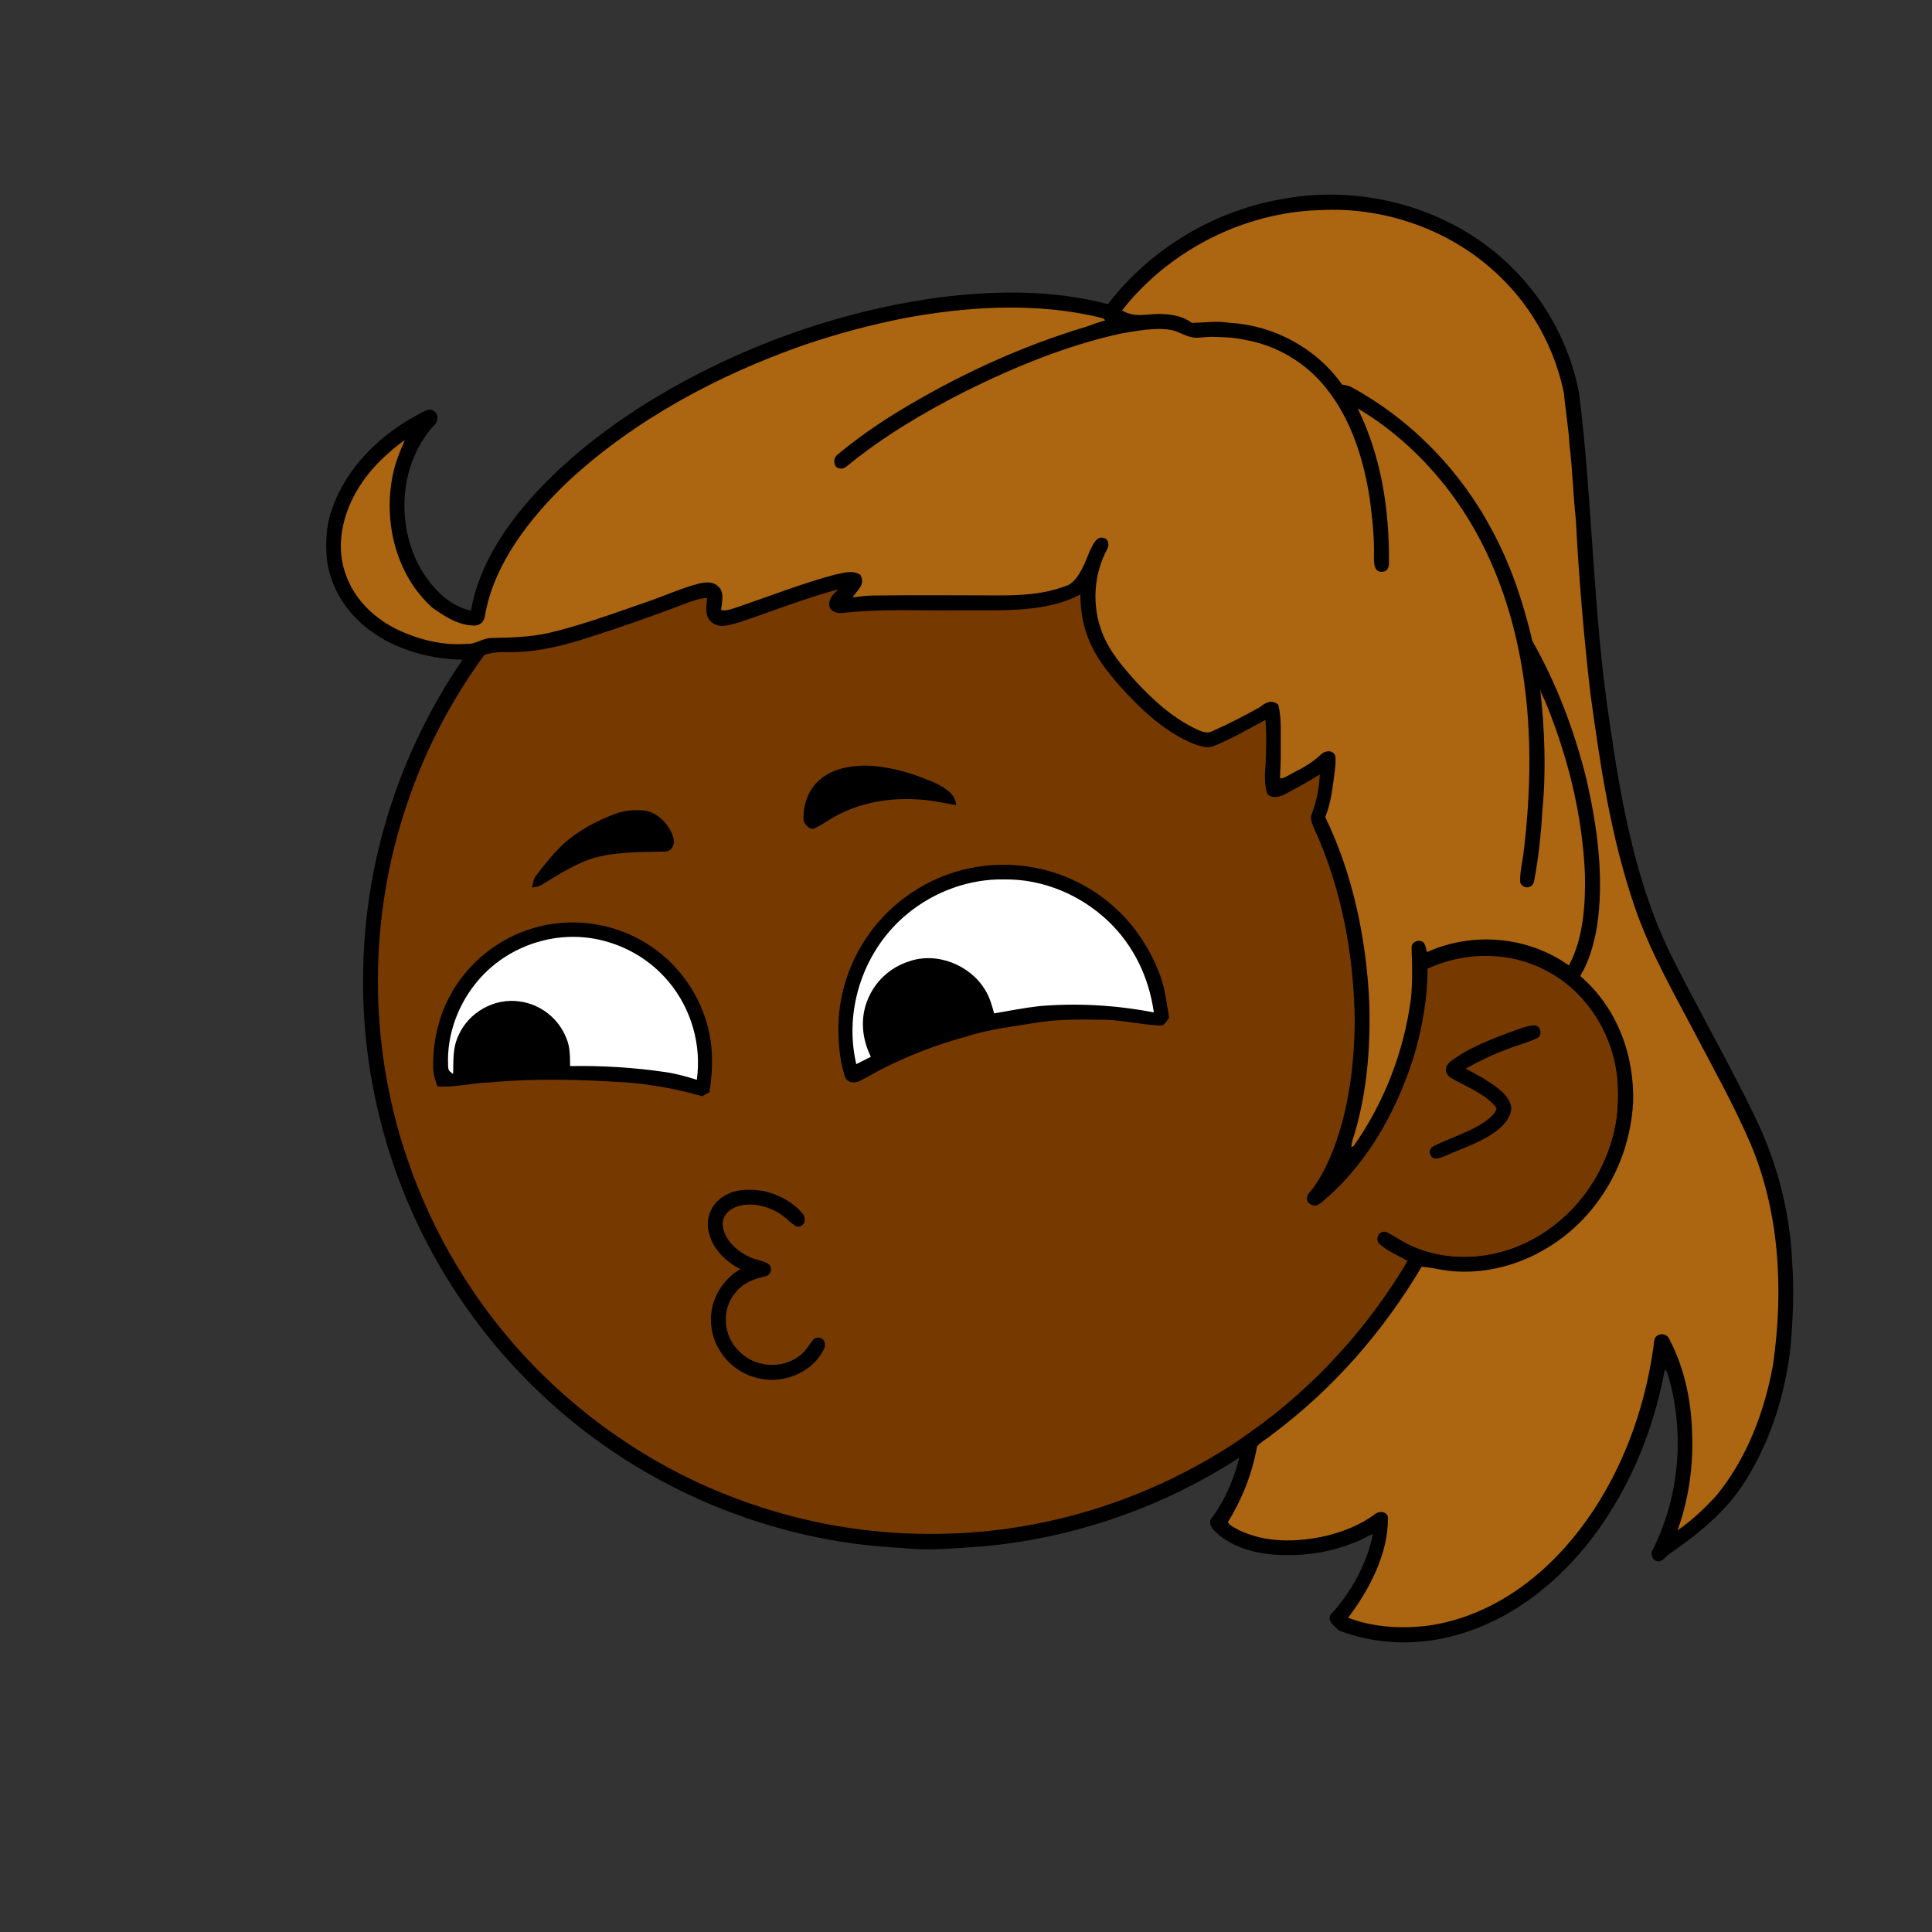 <svg xmlns:dc="http://purl.org/dc/elements/1.1/" xmlns:cc="http://creativecommons.org/ns#" xmlns:rdf="http://www.w3.org/1999/02/22-rdf-syntax-ns#" xmlns:svg="http://www.w3.org/2000/svg" xmlns="http://www.w3.org/2000/svg" viewBox="0 0 762 762" fill="none"><rect x="0" y="0" width="762" height="762" fill="#333333" stroke="none"/><mask id="avatarsRadiusMask"><rect width="762" height="762" rx="0" ry="0" x="0" y="0" fill="#fff"/></mask><g mask="url(#avatarsRadiusMask)"><path d="M396.01 164.85c37.82 4.9 74.21 19.64 104.8 42.39 6.15 4.84 12.48 9.33 18.02 14.92 23.77 21.98 42.73 49.02 55.13 78.95 9.35 22.31 14.72 46.04 16.64 70.14 6.62.81 13.05 2.14 19.12 5 15.54 6.93 27.08 20.94 31.78 37.21 2.63 9.56 3.56 19.75 1.72 29.55-2.96 18.76-13.72 36.13-29.37 46.92-10.94 7.65-24.49 12.03-37.86 11.68-5.13-.05-10.04-1.6-15.13-1.79-1.85 2.17-3.23 4.84-4.76 7.25-18.66 29.62-44.57 54.51-74.64 72.4-28.1 16.73-59.9 27.16-92.46 30.32-11.08.7-21.87 2.05-32.98.74-51.69-2.3-102.07-23.44-140.15-58.43-29.03-26.55-50.84-60.83-62.54-98.39-7.09-22.85-10.62-46.78-10.07-70.71.52-40.34 12.53-80.58 33.94-114.76 19.1-30.81 45.91-56.58 77.2-74.83 29.63-17.28 63.35-27.68 97.59-29.87 14.66-1.47 29.44-.37 44.02 1.31Z" fill="#000"/><path d="M363 169.06c48.47-1.39 97.32 14.7 135.81 44.12 6.55 4.06 11.72 9.49 17.36 14.64 24.33 22.63 43.2 50.95 54.93 82.02 7.43 19.61 11.86 40.2 13.56 61.09-8.89.74-17.34 2.34-25.38 6.38-2.19 1.03-1.89 4.95.68 5.23 2.35.23 4.98-1.51 7.24-2.2 14.62-5.37 31.32-4.35 44.78 3.68 11.69 6.78 20.09 18.16 23.89 31.06 2.6 8.25 2.68 17.41 1.76 25.95-2.5 17.35-12.35 33.73-26.73 43.81-15.71 11.33-37.17 14.64-54.93 6.2-3.17-1.43-5.94-3.58-9.08-5.05-2.95-1.09-4.88 2.79-2.7 4.75 3.17 2.76 7.34 4.52 11 6.56-20.14 34.15-49.45 62.7-84.41 81.47-30.2 16.31-64.44 25.53-98.78 26.15-27.63.72-55.33-4.04-81.21-13.72-30.32-11.24-57.84-29.43-80.37-52.6-22.67-23.37-39.92-51.88-50.2-82.77-14.96-44.64-14.91-94.01.27-138.59 11.05-33.06 30.28-63.21 55.37-87.39 29.67-28.73 67.65-48.54 108.13-56.67 12.8-2.52 25.94-4.24 39.01-4.12Z" fill="rgba(118, 57, 0, 1)"/><path d="M605.03 404.4c2.63-.1 3.44 3.8 1.36 4.98-3.69 1.83-7.82 2.77-11.64 4.35-5.82 2.04-11.28 4.76-16.68 7.72 4.29 2.34 8.86 4.74 12.71 7.76 2.58 2.09 4.85 4.35 5.33 7.8-.26 3.59-2.73 6.55-5.45 8.69-5.86 4.66-13.92 7.18-20.79 10.26-1.75.62-4.43 1.99-5.59-.26-1.02-1.74-.06-3.11 1.57-3.87 6.65-3.3 14.86-5.62 20.79-10.16 1.37-1.14 3.39-2.74 3.61-4.62-4.07-5.63-12.42-8.59-18.23-12.09-2.34-1.72-2.29-4.24-.16-6.13 7.27-5.64 16.98-9.26 25.57-12.38 2.42-.83 5.03-1.95 7.6-2.05Z" fill="#000"/><g transform="translate(-161 -83)"><path d="M554.99 424.09c15.56-.47 31.18 4.79 43.19 14.7 9.2 7.44 16.2 17.65 20.32 28.71 2.1 5.56 2.58 11.13 3.64 16.92-1.32 1.48-1.69 3.34-4.05 3.02-7.04-.31-13.96-2.04-21.03-2.22-8.77-.09-17.381-.37-26.091.95-9.84 1.63-19.519 2.64-29.069 5.72-11.24 3.04-22.07 7.25-32.49 12.45-3.36 1.62-6.47 3.76-9.89 5.22-2.08.77-4.42.35-5.29-1.92-2.28-7.19-2.82-15.19-2.45-22.69.94-15.99 8.12-31.4 19.67-42.5 11.64-11.32 27.3-17.95 43.54-18.36Z" fill="#000"/><path d="M557 429.85c15.33-.23 30.41 6.15 41.39 16.75 9.87 9.5 15.83 22.19 17.69 35.7-14.89-2.86-29.99-3.76-45.11-2.49-5.99.69-11.93 1.87-17.87 2.88-.91-3.26-1.74-6.35-3.55-9.25-5.97-9.96-19.33-15.24-30.34-11.14-7.24 2.35-13.12 7.85-15.96 14.91-3.08 7.37-2.28 15.5 1.22 22.59-1.92.97-3.83 1.94-5.74 2.91-5.12-21.71 3.1-45.53 20.44-59.53 10.54-8.6 24.19-13.57 37.83-13.33Z" fill="#fff"/><path d="M411.45 452.57c13.11 6.46 23.28 18.27 27.77 32.17 3.17 9.49 3.14 19.25 1.59 29.04-.96.52-1.92 1.05-2.88 1.57-9.78-2.77-19.77-4.68-29.91-5.44-17.91-1.13-36.17-1.69-54.05.02-6.9.17-13.47 2.03-20.42 1.58-.89-2.44-1.7-4.84-1.7-7.47-.18-10.31 2.22-20.81 7.45-29.76 6.91-12.04 18.47-21.18 31.78-25.14 13.26-4.05 27.97-2.75 40.37 3.43Z" fill="#000"/><path d="M397.24 453.61c10.7 2.33 20.53 8.2 27.52 16.64 8.89 10.61 13 24.91 11.07 38.62-4.06-1.25-8.12-2.4-12.33-3.02-12.45-1.82-25.08-2.6-37.65-2.38-.06-3.82.07-7.39-1.47-10.98-3-7.74-10.12-13.39-18.35-14.5-10.08-1.52-20.42 4.34-24.35 13.74-2.23 4.9-1.78 9.64-1.96 14.85-1.73-1.26-1.94-1.37-1.99-3.52-.54-12.06 4.06-24.34 11.92-33.45 11.49-13.49 30.27-19.84 47.59-16Z" fill="#fff"/></g><g transform="translate(-161 -83)"><g fill="#000"><path d="M501.99 384.96c9.91.12 19.87 3.23 28.83 7.31 3.36 1.88 7.05 4.01 7.31 8.29-5.14-.86-10.14-2.06-15.38-2.28-11.6-.68-23.13 1.36-33.25 7.23-2.54 1.41-4.95 3.26-7.64 4.35-1.8.27-3.92-1.99-3.94-3.73-.18-5.81 1.95-11.92 6.53-15.7 5.03-4.23 11.15-5.3 17.54-5.47ZM414.03 402.61c5.81.15 10.93 5.3 12.51 10.64.8 2.63-.46 5.72-3.53 5.61-8.82.21-18.21.03-26.81 2.26-7.52 2.01-14.74 6.71-21.36 10.74-1.22.81-2.57.96-3.98 1.22.33-1.93.64-3.66 1.94-5.21 3.28-4.33 6.78-8.58 10.74-12.3 5.88-5.17 13.01-8.96 20.32-11.66 3.23-1.11 6.76-1.58 10.17-1.3Z"/></g></g><g transform="translate(-161 -83)"><path d="M462.23 552.76c5.89 1.34 11.98 4.52 15.69 9.38 1.25 2.25.03 5.01-2.77 4.63-2.26-1.24-3.96-3.38-6.13-4.8-4.31-2.87-9.86-4.48-15.03-3.68-2.57.46-5.36 1.6-6.83 3.87-1.53 2.09-1.29 4.76-.4 7.05 1.72 4.44 6 7.87 10.25 9.73 2.3 1.06 5.25 1.28 7.29 2.75 1.69 1.8.58 4.36-1.73 4.78-4.61 1.03-8.66 2.66-11.62 6.51-5.51 6.68-4.73 16.7 1.35 22.74 6.13 6.67 17.21 7.51 24.26 1.85 2.43-1.87 3.59-4.35 5.54-6.58 2.97-1.44 5.07 1.04 3.97 3.91-4.62 9.77-16.97 14.49-27.13 11.4-8.93-2.41-15.86-10.12-17.26-19.27-1.55-9.44 3.19-18.64 11.31-23.48-5.73-2.95-10.81-7.86-12.37-14.28-1.54-5.3.79-11.27 5.45-14.2 4.69-3.25 10.76-3.16 16.16-2.31Z" fill="#000"/></g><g transform="translate(-161 -83)"/><g transform="translate(-161 -83)"><path d="M754.859 186.13c14.91 13.66 25.21 32.12 28.95 52 5.36 42.98 5.42 85.9 11.9 128.86 4.51 31.79 10.67 66.12 25.47 94.89 10.32 20.51 21.8 40.49 31.79 61.17 8.63 17.69 13.95 37.27 14.83 56.95.89 11.46.38 23.45-.65 34.88-2.11 18.08-7.81 36.29-17.49 51.77-7.46 12.3-18.94 21.41-30.59 29.51-1.27.84-2.42 2.89-4.07 2.64-1.95-.08-2.91-2.08-2.52-3.83 10.86-21 13.11-46.4 6.57-69.07-.38-.97-.46-2.14-1.43-2.69-4.65 25.3-15.09 49.89-31.39 69.89-13.2 15.97-30.09 28.9-50.22 34.61-15.21 4.51-32.23 4.1-47.04-1.67-1.57-1.78-4.44-3.32-3.28-6.09 8.19-8.75 14.38-20.13 16.83-31.88-1.79.5-3.36 1.66-5.08 2.37-9.2 4.11-19.37 6.16-29.44 5.86-8.97.08-19.3-2.08-26.33-7.98-1.73-1.62-3.9-3.23-3.26-5.91 7.04-9.2 11.27-20.85 12.83-32.27.67-.92 1.86-1.46 2.76-2.14 26.06-18.21 47.33-42.21 63.45-69.54 1.06-2.29 3.48-2.79 5.69-1.92 13.69 4.19 28.66 2.46 41.31-4.1 14.51-7.44 25.69-20.6 31.11-35.94 3.53-9.45 4.3-19.52 3.26-29.5-1.8-13.96-8.77-27.13-19.84-35.94-5.9-5.66-14.04-9.12-21.98-10.7-11.01-2.45-22.92-.4-32.93 4.64 0 10.75-1.85 21.76-4.69 32.12-6.29 21.63-17.87 43.28-34.99 58.25-1.3 1.12-2.7 2.65-4.37 3.14-1.34.14-3.51-.9-3.5-2.47-.36-1.91 1.68-3.36 2.65-4.83 4.51-6.28 7.59-13.88 9.94-21.21 4.38-14.09 6.05-29.29 6.23-44-.32-26.06-5.09-52.36-16-76.15-.69-1.77-1.8-3.8-1.01-5.72 1.95-5.01 2.97-10.31 3.21-15.68-4.35 2.79-8.95 5.17-13.47 7.67-2.16 1.15-5.34 2.1-7.23-.02-1.19-3.4-1.02-7.54-.71-11.09.3-6.06.45-12.02-.02-18.07-6.88 3.68-13.31 7.46-20.62 10.4-2.44.91-5.32-.1-7.65-.94-11.58-4.69-21.05-13.78-29.28-22.94-4.65-5.4-8.97-10.7-11.78-17.33-2.6-5.98-3.63-12.16-3.68-18.67-13.67 7.3-31.08 6.14-46.1 6.25-15.95.26-32.18-.77-48.02 1.1-1.74.19-4.74-.78-4.85-2.87-.49-2.84 1.73-4.68 3.48-6.53-13.18 3.6-26.16 8.72-39.07 13.07-3.51.79-6.97 2.48-10.33.33-3.55-2.5-2.57-6.2-2.32-9.92-2.95-.08-6.01 1.32-8.78 2.24-13.5 5.21-27.18 9.88-40.97 14.27-9.56 2.87-19.08 5.05-29.14 4.8-4.78-.25-9.65.86-13.94 2.96-15.48.59-32.72-4.11-44.2-14.91-6.9-6.36-11.64-14.92-12.89-24.25-.62-6.78-.42-13.54 1.91-20.01 5.68-16.68 19.07-29.61 34.4-37.72 1.65-.77 3.89-2.39 5.68-1.32 1.76 1.03 1.96 3.35 1 4.98-14.57 15.12-16.16 40.04-5.77 57.86 4.46 7.27 10.89 14.19 19.55 16.06 2.58-15.05 10.8-29.04 20.48-40.63 13.73-16.47 31.23-30.31 49.38-41.61 34.84-21.45 74.34-35.78 114.89-41.32 22.38-2.75 44.5-3.04 66.47 2.66 17.03-22.1 42.49-37.25 70.03-41.66 30.68-5.39 63.88 3.6 86.87 24.84Z" fill="#000"/><path d="M680.979 165.89c27.94-1.65 56.25 9.18 75.23 29.91 10.91 11.74 18.43 26.62 21.63 42.31.6 6.95 1.88 13.8 2.21 20.78 1.23 9.67 1.4 19.44 2.49 29.11 1.15 22.58 3.1 45.52 5.66 67.99 3.98 29.06 8.08 57.12 17.65 85.02 5.74 16.68 14.05 31.38 22.24 46.87 7.79 14.92 16.15 29.7 22.87 45.13 11.92 27.38 13.56 58.58 9.4 87.85-3.21 18.49-10.4 37.48-22.45 52.07-4.56 4.96-9.7 9.84-15.26 13.66 4.4-12.31 6.31-25.55 5.71-38.59-.28-12.71-3.12-25.91-9.15-37.17-1.2-2.34-5.11-2.04-5.71.62-3.66 30.09-15.6 60.31-36.18 82.88-13.88 15.21-31.81 26.65-52.42 29.75-10.54 1.44-22.19.85-32.18-3.03 8.24-10.85 15.77-25.17 15.69-39.07.22-2.77-3.41-3.3-5.13-1.75-5.78 4.24-12.35 6.83-19.28 8.54-11.41 2.57-23.7 2.86-34.45-2.31-1.21-.8-3.79-1.83-4.24-3.16 5.64-9.12 9.61-19.19 11.48-29.76 1.48-1.96 4.12-3.13 5.98-4.77 23.89-17.86 43.76-40.5 58.94-66.15 4.83.34 9.41 1.81 14.29 1.88 21.53 1 42.52-10.21 55.09-27.47 8.44-11.28 13.18-25.01 14.02-39.03.62-18.88-6.34-37.62-20.86-50.05 3.54-5.84 5.3-12.29 6.53-18.95 3.13-19.67.15-40.73-4.39-59.99-4.74-18.55-11.52-36.48-20.99-53.15-3.58-15.09-8.4-29.8-15.79-43.49-12.52-23.74-31.87-43.69-55.43-56.59-1.2-.71-2.49-.84-3.83-1.09-10.19-14.34-26.8-23.36-44.34-24.36-5.05-.84-9.87-.08-14.9.04-3.35-2.5-7.01-3.22-11.1-3.47-6.01-.48-10.84 1.84-16.47-1.46 18.38-23.51 47.6-38.52 77.44-39.55Z" fill="rgba(172, 101, 17, 1)"/><path d="M593.99 208.04c1.09.36 2.29.26 2.9 1.34-2.41.64-4.74 1.47-7.07 2.36-26.33 7.83-51.59 19.56-75.02 33.85-8.19 5.03-16.1 10.58-23.49 16.73-1.54 1.24-1.61 3.33-.51 4.9 1.53.84 2.77.85 4.14-.29 14.24-11.67 30.15-21.13 46.54-29.44 19.52-9.74 40.3-18.27 61.65-22.94 6.38-1.02 13.52-2.57 19.89-1.36 2.27.38 4.28 1.72 6.5 2.38 3.02 1.26 6.2.24 9.48.28 4.33.09 8.76.22 13 1.19 12.54 2.14 24.06 9.03 31.97 18.98 10.1 12.53 14.95 28.43 17.34 44.12.95 7.61 1.83 15.19 1.56 22.86.04 2.17.09 5.7 3.12 5.51 2.15.08 2.86-1.6 2.84-3.49.14-21.14-2.99-41.81-12.35-60.94 14.14 8.34 26.53 19.89 36.41 32.97 14.63 19.46 23.37 42.14 27.79 65.96 4.75 25.45 4.3 52.36 1.01 77.98-.53 3.27-1.3 6.82-1.1 10.14 1.35 2.94 5.23 2.22 5.54-.98 1.68-8.89 2.66-18.12 3.17-27.15 1.6-16.27.9-32.1-.82-48.29.32 2.04 1.43 3.55 2.18 5.43 8.77 21.47 14.54 44.65 15.46 67.86.24 11.67-.62 25.34-6.35 35.79-16.15-11.54-37.91-13.4-55.95-5.27-.58-1.65-.54-4.26-2.82-4.41-1.72-.27-3.42 1.08-3.27 2.87.26 6.64.45 13.41-.26 20.03-2.75 20.73-10.51 40.9-22.58 57.99l-.93.46c.12-1.92.76-3.65 1.34-5.46 4.94-16.75 6.27-34.16 5.76-51.55-1.14-24.94-6.44-50.6-17.36-73.17 2.37-5.93 2.92-11.99 3.77-18.27.17-1.98.54-4.15.1-6.11-1.24-2.39-4.2-1.81-5.78-.12-3.21 3.02-6.97 5.12-10.87 7.1-1.59.75-3.27 2.12-5.05 2.15.03-3.68.41-7.33.27-11.03-.11-5.85.47-12.35-.98-18.05-2.51-2.19-5.03-.87-7.22.93-6.21 3.48-12.56 6.78-19.09 9.63-1.71.76-3.3.23-4.92-.44-9.51-4.16-17.84-11.61-24.82-19.17-5.18-5.79-10.66-12.06-13.41-19.42-4.13-10.59-3.4-22.9 2-32.91.98-1.68.46-4.21-1.69-4.47-2.75-.55-3.98 3.01-5.06 4.89-1.88 4.52-3.96 10.86-8.33 13.65-9.62 3.92-19.38 4.28-29.62 4.2-16.01-.04-32.01-.15-48.02.05-2.61.03-5.13.5-7.75.72 1.92-2.92 5.31-5.05 3.09-8.9-3.21-2.01-6.4-.74-9.84-.11-13.17 3.51-26.07 8.58-38.98 12.99-1.92.57-4.07 1.43-6.07 1.09.2-2.89 1.42-6.83-.91-9.16-2.1-2.2-4.77-1.96-7.52-1.43-6.94 1.76-13.21 4.65-20 7-12.89 4.49-25.88 9.28-39.17 12.47-7.57 1.74-15.13 1.93-22.85 2.07-3.66-.01-6.29 2.56-9.98 2.32-8.81.7-17.91-1.41-25.93-5.01-9.73-4.36-17.96-11.92-21.62-22.11-3.3-8.9-2.31-18.31 1.18-26.98 4.53-11.05 12.54-19.35 22.03-26.32-1.64 3.93-3.34 7.79-4.32 11.96-4.56 18.97.34 40.76 15.09 54.12 5.2 3.64 10 6.92 16.6 7.14 2.26-.11 3.76-1.33 4.19-3.58 3.36-20.57 18.01-39.2 32.77-53.21 26.21-24.39 59.37-42.09 93.02-53.84 13.1-4.47 26.44-8.04 40.01-10.71 24.65-4.54 51.41-6.16 75.97-.37Z" fill="rgba(172, 101, 17, 1)"/></g></g></svg>